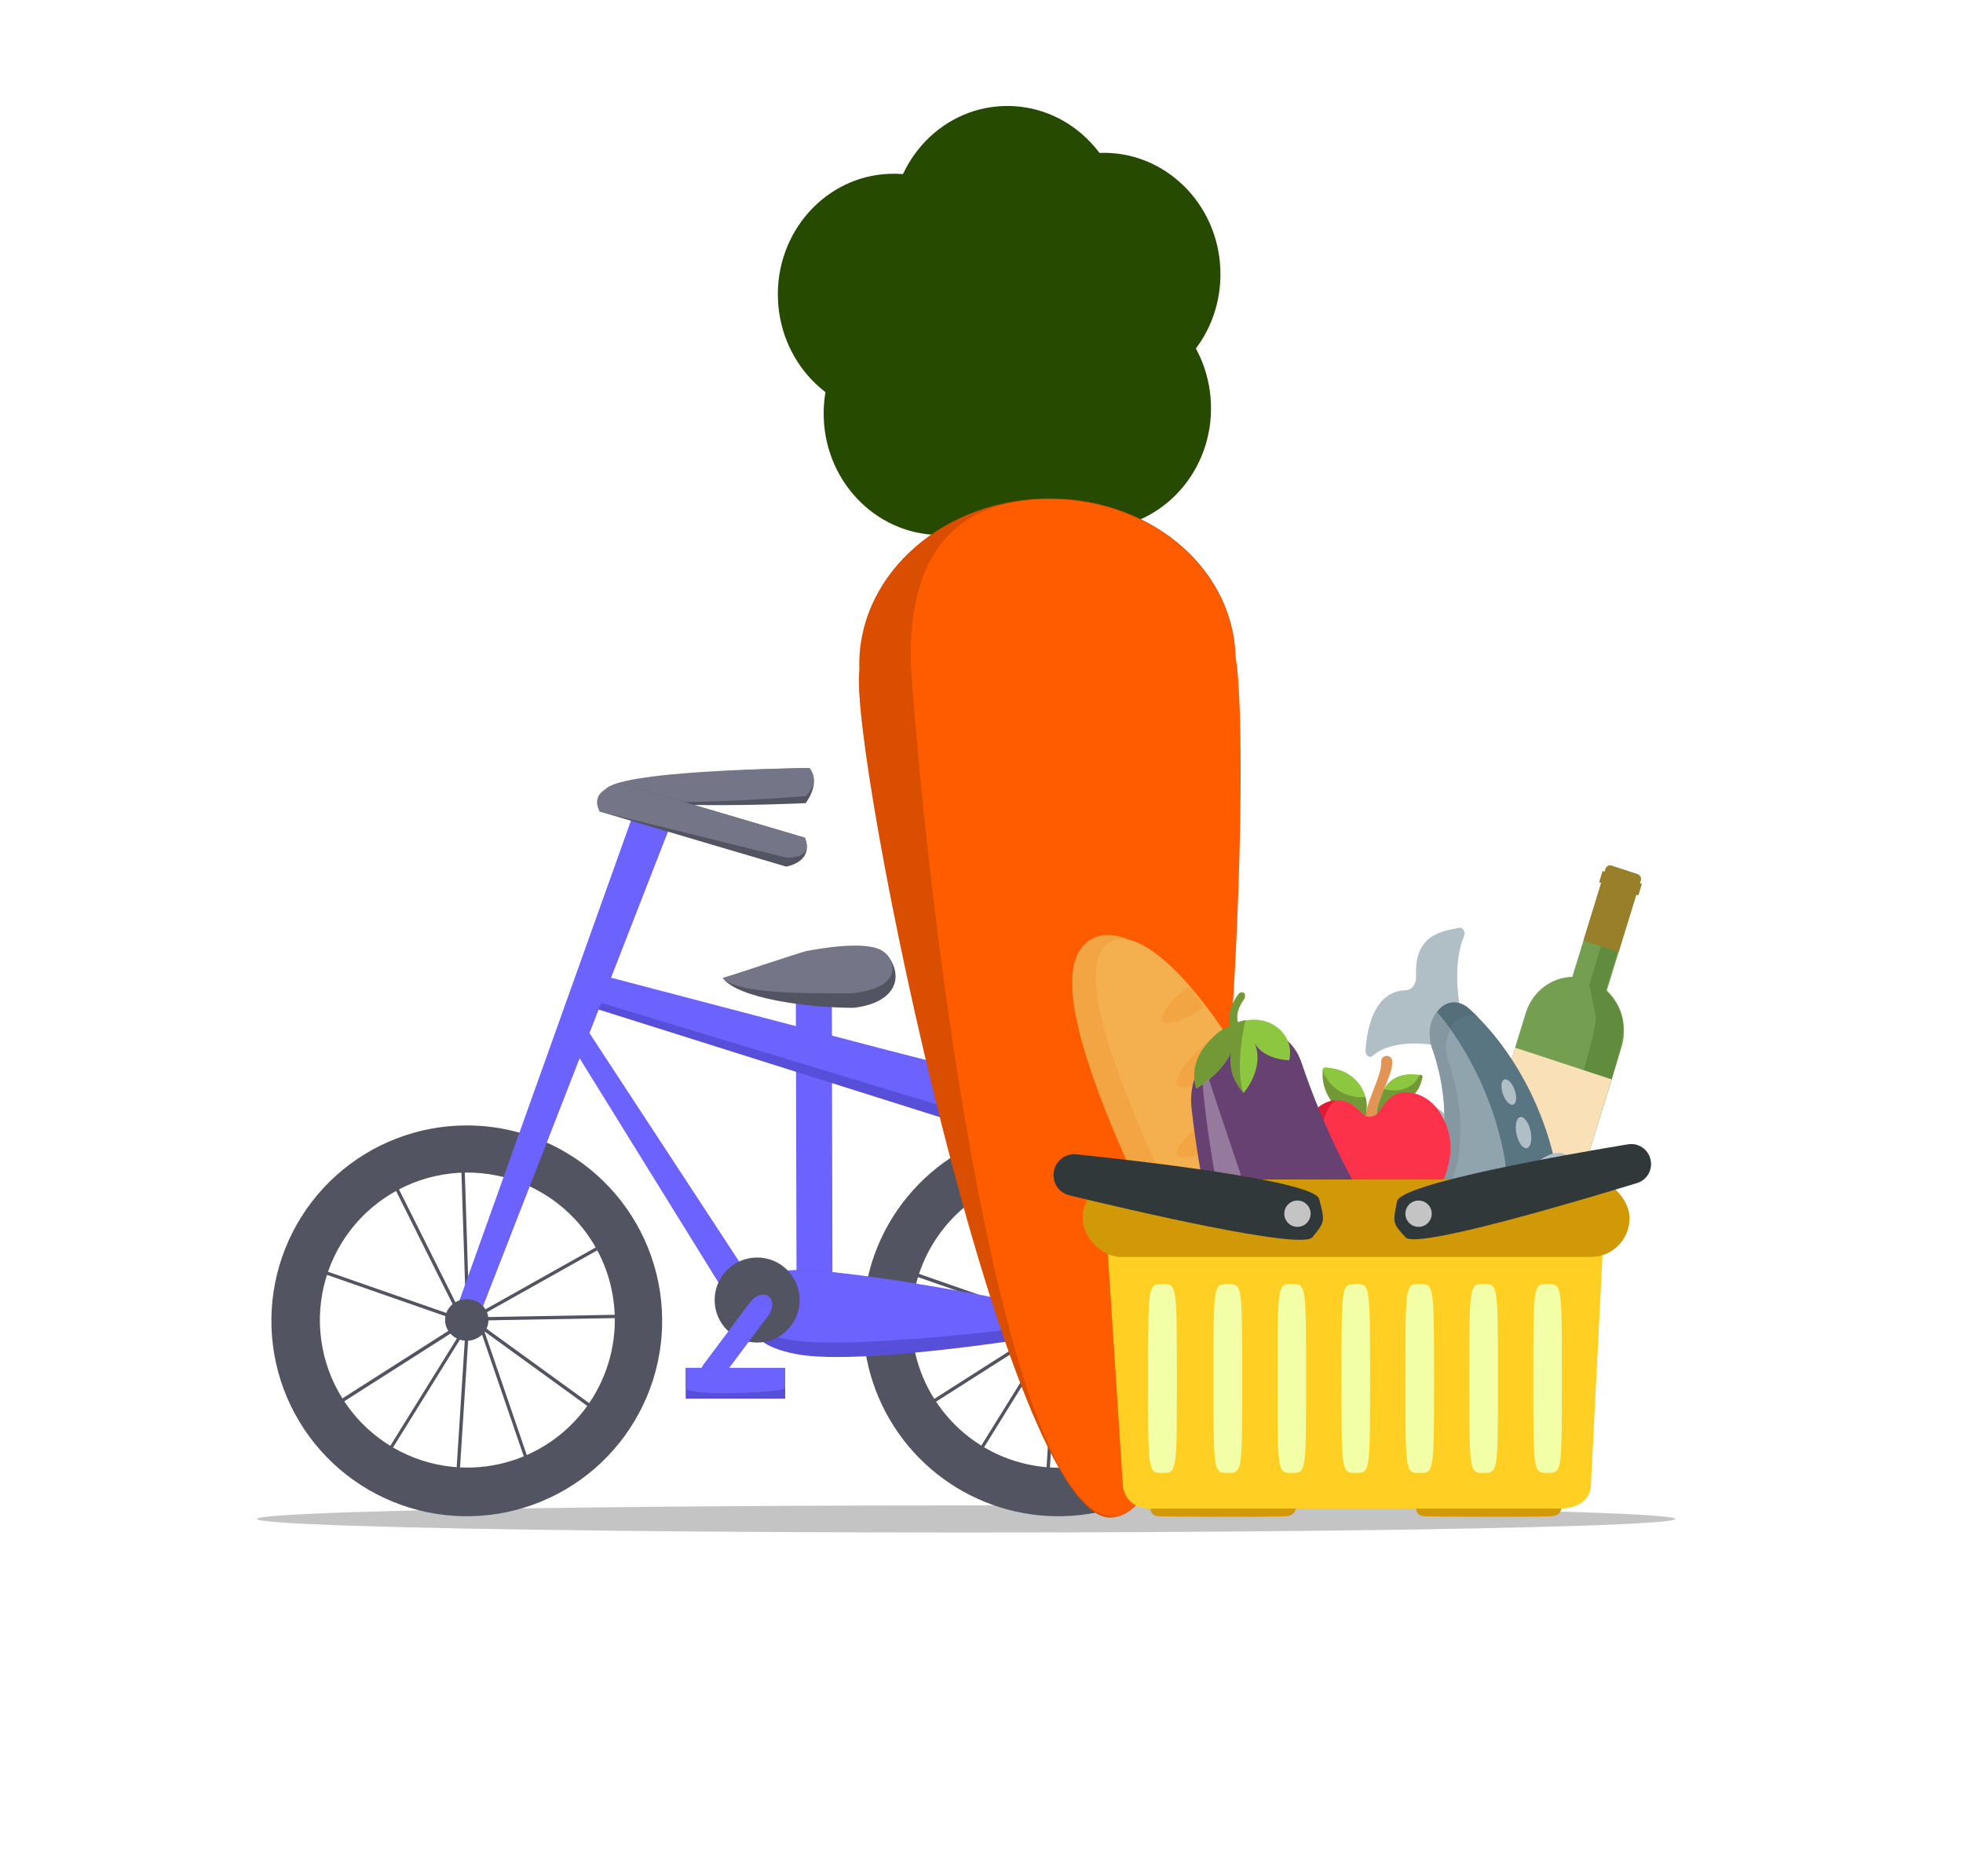 <svg width="1085" height="1037" viewBox="0 0 1085 1037" fill="none" xmlns="http://www.w3.org/2000/svg">
<ellipse cx="542.5" cy="518.5" rx="542.5" ry="518.5" fill="white"/>
<ellipse cx="534" cy="839.5" rx="392" ry="7.5" fill="#C4C4C4"/>
<path d="M253.569 822L259.308 732.232L259.427 732.039L265.221 734.056L291.889 811.822L334.288 781.746L266.733 732.773L266.669 732.58L266.284 732.443L261.93 729.279L332.739 689.566L350.093 708.639L347.343 726.519L265.936 727.968V729.802L348.883 728.316L352 708.043L328.265 681.956L292.769 640.538L292.137 642.252L284.619 634L256.622 639.016V637.906L254.788 637.961V639.346L213.205 646.791L252.011 724.41L257.667 728.509V728.967V729.481L168 698.232L178.643 781.866L254.733 733.387L257.41 731.883L212.545 804.221L253.569 822ZM257.236 735.496L251.873 819.286L215.157 803.349L257.236 735.496ZM331.098 781.746L292.787 808.915L267.724 735.799L331.098 781.746ZM255.632 730.71L253.716 731.782L180.055 778.73L170.154 700.909L255.632 730.71ZM262.141 724.108L259.84 727.821L259.436 727.528L256.686 640.85L283.95 635.953L291.431 644.206L262.141 724.108ZM331.254 688.301L262.645 726.813L263.837 724.859L292.787 645.755L326.89 683.24L331.254 688.301ZM254.825 641.18L257.575 726.171L253.432 723.163L215.927 648.139L254.825 641.18Z" fill="#535461"/>
<path d="M579.555 823L585.303 733.204L585.422 733.011L591.217 735.028L617.877 812.823L660.278 782.759L592.738 733.791L592.674 733.598L592.289 733.46L587.934 730.297L658.747 690.589L676.093 709.659L673.343 727.538L591.913 729.023V730.857L674.865 729.371L678 709.072L654.255 682.979L618.729 641.537L618.097 643.252L610.579 635L582.654 640.006V638.897L580.82 638.952V640.336L539.234 647.781L578.006 725.355L583.662 729.454V729.912V730.426L494 699.179L504.644 782.805L580.738 734.331L583.415 732.828L538.547 805.149L579.555 823ZM583.222 736.504L577.859 820.286L541.141 804.351L583.222 736.504ZM657.097 782.741L618.784 809.907L593.719 736.798L657.097 782.741ZM581.627 731.709L579.711 732.782L506.047 779.725L496.145 701.912L581.627 731.709ZM588.136 725.108L585.835 728.821L585.432 728.528L582.681 641.858L609.947 636.98L617.428 645.232L588.136 725.108ZM657.281 689.296L588.668 727.803L589.86 725.851L618.812 646.754L652.907 684.226L657.281 689.296ZM580.82 642.179L583.571 727.189L579.427 724.182L541.921 649.165L580.82 642.179Z" fill="#535461"/>
<path d="M257.948 622C267.687 621.989 277.382 623.298 286.769 625.891C291.611 627.226 296.351 628.903 300.955 630.91C325.482 641.542 345.195 660.893 356.279 685.22C367.363 709.546 369.031 737.119 360.961 762.605C352.89 788.09 335.655 809.677 312.588 823.189C289.521 836.7 262.263 841.177 236.087 835.753C209.91 830.329 186.675 815.389 170.877 793.824C155.079 772.259 147.84 745.601 150.561 719.007C153.282 692.413 165.769 667.774 185.607 649.855C205.445 631.936 231.224 622.011 257.957 622H257.948ZM258.315 811.105C276.924 811.098 294.971 804.725 309.459 793.045C323.946 781.364 334.002 765.08 337.957 746.895C341.911 728.711 339.526 709.721 331.198 693.079C322.87 676.437 309.099 663.145 292.174 655.409C287.868 653.438 283.398 651.851 278.814 650.665C267.608 647.757 255.911 647.268 244.502 649.232C233.093 651.195 222.232 655.566 212.644 662.054C203.055 668.542 194.958 676.997 188.892 686.857C182.825 696.718 178.929 707.757 177.461 719.241C175.993 730.724 176.988 742.389 180.379 753.458C183.77 764.528 189.479 774.748 197.128 783.439C204.776 792.13 214.188 799.092 224.736 803.862C235.285 808.633 246.728 811.102 258.306 811.105H258.315Z" fill="#535461"/>
<path d="M447.433 424.489C447.433 424.489 343.433 425.989 336.965 436.626C334.756 449.169 445.259 443.883 445.259 443.883C445.259 443.883 454.06 433.066 447.433 424.489Z" fill="#535461"/>
<path d="M447.057 424.46C447.057 424.46 336.122 425.472 334.296 437.303C332.47 449.134 445.368 439.998 445.368 439.998C445.368 439.998 454.136 432.242 447.057 424.46Z" fill="#747688"/>
<path d="M439.869 542.299L459.75 542.253L460.153 717.701L440.271 717.746L439.869 542.299Z" fill="#6C63FF"/>
<path d="M531.657 590.875L324.94 539L318 553.9L534 622L531.657 590.875Z" fill="#574FD9"/>
<path d="M532.286 591.329L324.947 537L318 549.945L543 618L532.286 591.329Z" fill="#6C63FF"/>
<path d="M418 711.657L316.656 557L311 569.749L407.716 726L418 711.657Z" fill="#6C63FF"/>
<path d="M252.677 722.329L263.357 731.198L365.683 468.66L370.266 456.912L352.698 442.47L346.503 459.809L252.677 722.329Z" fill="#6C63FF"/>
<path d="M444.933 462.989L343.521 432.989C343.521 432.989 327.432 435.489 331.432 448.489L434.517 478.945C434.517 478.945 450.1 476.627 444.933 462.989Z" fill="#535461"/>
<path d="M444.88 463.074L343.522 432.989C343.522 432.989 324.768 435.686 331.433 448.489L434.517 473.95C434.517 473.95 450.047 475.23 444.88 463.074Z" fill="#747688"/>
<path d="M479.635 706.214C483.317 689.856 490.77 674.585 501.401 661.618C505.348 656.8 509.7 652.328 514.41 648.253C532.519 632.618 555.308 623.439 579.199 622.156C603.089 620.872 626.73 627.557 646.411 641.161C666.091 654.765 680.697 674.518 687.937 697.32C695.176 720.122 694.639 744.683 686.41 767.147C678.181 789.611 662.725 808.707 642.469 821.438C622.213 834.169 598.303 839.814 574.491 837.488C550.679 835.162 528.313 824.995 510.905 808.585C493.496 792.174 482.029 770.448 478.304 746.816C477.437 741.252 477.001 735.629 477 729.998C476.994 721.997 477.878 714.02 479.635 706.214ZM585.383 811.184C602.121 811.167 618.447 805.995 632.142 796.372C645.837 786.749 656.235 773.143 661.924 757.402C667.612 741.662 668.314 724.551 663.935 708.398C659.556 692.244 650.307 677.831 637.447 667.118C624.587 656.406 608.74 649.914 592.06 648.525C575.38 647.135 558.677 650.917 544.222 659.355C529.767 667.793 518.261 680.477 511.27 695.684C504.279 710.891 502.141 727.882 505.147 744.346C508.59 763.113 518.504 780.078 533.164 792.29C547.824 804.502 566.302 811.188 585.383 811.184V811.184Z" fill="#535461"/>
<path d="M589.176 730.205C589.176 730.205 439.42 690.21 427.302 705.472C415.185 720.734 402.346 741.113 440.106 748.385C477.865 755.657 592 736.014 592 736.014L589.176 730.205Z" fill="#574FD9"/>
<path d="M591.096 725.505C591.096 725.505 437.109 692.175 424.65 704.893C412.19 717.612 398.988 734.594 437.815 740.654C476.641 746.714 594 730.345 594 730.345L591.096 725.505Z" fill="#6C63FF"/>
<path d="M586 720.273L532.701 592L532 621.5L583.285 732L586 720.273Z" fill="#574FD9"/>
<path d="M587 722L532.5 591.5L531 613.5L581.384 727L587 722Z" fill="#6C63FF"/>
<path d="M585 742C578.373 742 573 736.627 573 730C573 723.373 578.373 718 585 718C591.627 718 597 723.373 597 730C597 736.627 591.627 742 585 742Z" fill="#535461"/>
<path d="M258 741C251.373 741 246 735.851 246 729.5C246 723.149 251.373 718 258 718C264.627 718 270 723.149 270 729.5C270 735.851 264.627 741 258 741Z" fill="#535461"/>
<path d="M418.5 742C405.521 742 395 731.479 395 718.5C395 705.521 405.521 695 418.5 695C431.479 695 442 705.521 442 718.5C442 731.479 431.479 742 418.5 742Z" fill="#535461"/>
<path d="M424.817 716.457L424.824 716.463C427.582 718.525 427.516 723.274 424.677 727.071L399.019 761.381C396.18 765.178 391.643 766.584 388.885 764.521L388.878 764.516C386.12 762.454 386.186 757.704 389.025 753.908L414.683 719.597C417.522 715.801 422.059 714.395 424.817 716.457Z" fill="#6C63FF"/>
<path d="M379 756H434V773H379V756Z" fill="#574FD9"/>
<path d="M379 756H434V767.014C434 769.767 379 772.062 379 767.014V756Z" fill="#6C63FF"/>
<path d="M399.5 540.5C399.5 540.5 443.984 527.582 446.652 526.924C457.119 524.358 483.507 518.977 490.605 528.112C499.512 539.517 495.652 554.149 471.89 557C447.159 557 407.674 551.916 399.5 540.5Z" fill="#535461"/>
<path d="M399.534 540.594C399.534 540.594 442.953 526.166 445.587 525.656C455.919 523.664 481.968 519.487 488.975 526.578C497.768 535.43 493.957 546.787 470.5 549C446.087 549 407.603 549.455 399.534 540.594Z" fill="#747688"/>
<path d="M492.816 127.944C494.263 164.845 513.081 134.147 548.536 132.757C583.991 131.367 622.655 159.811 621.208 122.91C619.761 86.008 589.847 57.22 554.392 58.61C518.938 60 491.369 91.042 492.816 127.944Z" fill="#264A00"/>
<path d="M429.989 165.397C431.436 202.299 461.351 231.087 496.805 229.697C532.26 228.307 559.829 197.265 558.382 160.363C556.935 123.462 527.02 94.674 491.566 96.064C456.111 97.454 428.543 128.496 429.989 165.397Z" fill="#264A00"/>
<path d="M455.318 231.323C456.765 268.225 486.679 297.013 522.134 295.623C557.588 294.233 585.157 263.191 583.71 226.289C582.263 189.388 552.349 160.6 516.894 161.99C481.44 163.38 453.871 194.422 455.318 231.323Z" fill="#264A00"/>
<path d="M540.913 227.967C542.36 264.869 572.274 293.657 607.729 292.267C643.183 290.877 670.752 259.835 669.305 222.934C667.858 186.032 637.944 157.244 602.489 158.634C567.035 160.024 539.466 191.066 540.913 227.967Z" fill="#264A00"/>
<path d="M546.135 153.846C547.582 190.747 577.496 219.535 612.951 218.145C648.406 216.755 675.974 185.713 674.527 148.812C673.081 111.91 643.166 83.122 607.712 84.512C572.257 85.902 544.688 116.944 546.135 153.846Z" fill="#264A00"/>
<path d="M475.01 370.076C468.964 416.675 556.699 840.992 614.102 838.742C671.504 836.491 683.806 541.652 682.883 361.925C680.926 312 632.805 273.351 575.402 275.602C518 277.852 473.052 320.15 475.01 370.076Z" fill="#D94E00"/>
<path d="M682.807 362.566C692.498 408.694 680.092 826.776 616.494 838.276C559.024 840.529 516.726 549.406 503.546 369.594C501.582 319.511 517.722 278.216 575.192 275.962C632.663 273.709 680.843 312.483 682.807 362.566Z" fill="#FF5C00"/>
<path d="M894.427 555.983C892.84 552.754 890.705 549.858 888.127 547.434L906.818 486.677C906.927 486.324 906.968 485.953 906.94 485.585C906.912 485.217 906.815 484.859 906.654 484.531C906.493 484.204 906.272 483.913 906.003 483.676C905.734 483.439 905.423 483.261 905.087 483.15L890.767 478.446C890.432 478.336 890.078 478.296 889.726 478.329C889.374 478.362 889.031 478.468 888.717 478.639C888.403 478.81 888.123 479.045 887.895 479.328C887.666 479.612 887.492 479.94 887.384 480.292L869.051 539.884C863.32 539.987 857.748 541.977 853.126 545.573C848.505 549.168 845.068 554.185 843.304 559.913L803.208 690.246C802.234 693.413 802.497 696.845 803.941 699.785C805.384 702.725 807.889 704.934 810.905 705.924L841.579 716.001C844.581 716.987 847.845 716.68 850.654 715.148C853.462 713.615 855.585 710.983 856.555 707.83L896.195 578.979C897.362 575.198 897.807 571.221 897.504 567.274C897.2 563.328 896.155 559.491 894.427 555.983V555.983Z" fill="#749F50"/>
<path d="M907.007 488.585L906.08 488.081C906.08 488.081 908.172 484.807 905.176 483.479C902.181 482.151 897.422 480.849 897.422 480.849L878.482 544.344C878.482 544.344 880.311 553.346 882.007 561.719C883.704 570.092 855.737 655.395 836.253 714.363L842.52 716.227C849.542 717.049 852.344 715.258 855.775 708.955L890.8 596.646C898.564 570.16 900.849 560.819 887.572 547.313L904.089 494.236L905.403 494.779L907.007 488.585Z" fill="#618C3D"/>
<path d="M890.79 596.548L837.426 579.018L814.648 653.059L868.012 670.589L890.79 596.548Z" fill="#F9E0B7"/>
<path d="M907.52 488.521L906.368 488.142L906.818 486.677C906.927 486.324 906.968 485.953 906.94 485.585C906.912 485.217 906.814 484.859 906.654 484.531C906.493 484.204 906.272 483.913 906.003 483.676C905.734 483.439 905.423 483.261 905.087 483.15L890.767 478.446C890.432 478.336 890.078 478.296 889.726 478.329C889.374 478.362 889.031 478.468 888.717 478.639C888.403 478.81 888.123 479.045 887.895 479.328C887.666 479.612 887.492 479.94 887.384 480.292L886.933 481.758L885.78 481.379L883.864 487.607L885.017 487.986L875.225 519.816L894.659 526.201L904.452 494.37L905.605 494.749L907.52 488.521Z" fill="#997F2A"/>
<path d="M806.718 555.256C806.718 555.256 802.567 532.814 809.189 517.527C810.165 515.27 808.543 512.324 806.536 512.758C797.539 514.709 781.575 516.11 782.72 539.385C782.933 543.704 780.475 547.201 777.175 547.271C759.394 547.644 755.529 568.611 754.771 580.532C754.603 583.188 756.972 585.072 758.609 583.614C769.692 573.727 791.167 577.365 791.167 577.365L806.718 555.256Z" fill="#B0BEC5"/>
<path d="M784.403 660.609C784.755 633.407 771.392 619.206 785.687 612.863C799.983 606.52 805.129 629.491 805.129 629.491L803.451 660.691L784.403 660.609Z" fill="#B0BEC5"/>
<path d="M724.315 749.762L726.872 750.751C730.11 751.996 732.188 756.341 731.531 760.473C731.345 761.648 731.293 762.837 731.369 764.017C731.669 768.71 733.961 773.166 737.449 775.349C759.613 789.198 783.542 788.41 804.508 777.746L804.522 777.729C804.522 777.729 804.525 777.725 804.528 777.715L819.78 753.385L805.912 695.946L775.644 676.067L761.017 674.622C719.053 686.314 715.615 720.647 716.637 737.597C716.976 743.192 720.111 748.143 724.315 749.762Z" fill="#B0BEC5"/>
<path d="M804.508 777.746C841.447 758.958 869.181 709.509 861.827 655.485C856.617 617.223 837.456 580.714 812.106 557.586C806.716 552.667 799.765 552.845 795.259 558.107L794.282 559.247L819.211 630.442L805.912 695.946L802.428 728.303L802.429 728.307C810.994 755.362 804.524 777.731 804.524 777.731L804.508 777.746Z" fill="#5A7582"/>
<ellipse rx="26.135" ry="36.367" transform="matrix(-1 -0.004 -0.064 -0.998 742.85 740.269)" fill="#B0BEC5"/>
<path d="M761.017 674.622C785.027 691.281 796.88 710.778 802.429 728.303C802.429 728.303 840.67 684.979 831.058 636.9C821.446 588.821 794.282 559.247 794.282 559.247C790.113 564.115 789.062 572.164 791.583 579.309C803.141 612.058 804.022 662.634 761.017 674.622V674.622Z" fill="#90A4AE"/>
<path d="M803.153 566.431C806.865 562.095 811.492 559.914 816.778 562.071C815.246 560.526 813.687 559.029 812.106 557.586C807.389 553.283 801.477 552.88 797.055 556.373C796.03 557.181 795.165 558.218 794.282 559.248L799.526 574.229C800.125 571.253 801.344 568.543 803.153 566.431V566.431Z" fill="#546E7A"/>
<path d="M716.835 740.69C717.023 743.626 717.602 747.63 718.402 750.568C718.402 750.568 718.402 750.568 718.912 748.97C719.082 745.235 718.912 748.97 719.082 745.235C718.057 728.284 727.923 693.499 769.887 681.805C773.223 680.875 776.292 679.713 779.115 678.345L775.644 676.067L761.017 674.622C740.69 680.284 729.403 691.261 723.283 703C718.129 712.888 715.887 725.157 716.637 737.597C716.7 738.629 716.583 739.689 716.835 740.69Z" fill="#8597A1"/>
<path d="M837.536 689.513C856.969 690.302 877.231 677.869 871.684 648.46C867.17 628.959 851.495 639.3 846.204 645.949C840.912 652.597 833.951 659.885 828.285 663.274C827.105 663.98 826.264 665.421 825.674 667.261C822.453 677.301 828.909 689.163 837.536 689.513V689.513Z" fill="#B0BEC5"/>
<path d="M827.994 728.584C830.441 724.183 830.678 718.877 828.524 716.738C826.37 714.599 822.639 716.433 820.192 720.835C817.746 725.239 817.508 730.542 819.662 732.681C821.818 734.823 825.547 732.988 827.994 728.584Z" fill="#B0BEC5"/>
<path d="M844.954 712.624C846.058 708.16 845.238 703.653 843.125 702.56C841.012 701.467 838.405 704.2 837.301 708.664C836.198 713.13 837.018 717.638 839.131 718.731C841.245 719.823 843.851 717.09 844.954 712.624Z" fill="#B0BEC5"/>
<path d="M845.933 624.907C844.87 620.182 842.29 616.823 840.17 617.408C838.048 617.993 837.191 622.297 838.253 627.025C839.316 631.75 841.896 635.107 844.018 634.524C846.138 633.939 846.997 629.635 845.933 624.907Z" fill="#B0BEC5"/>
<path d="M836.937 601.731C835.408 597.975 832.831 595.738 831.181 596.737C829.531 597.737 829.431 601.592 830.962 605.349C832.491 609.107 835.068 611.342 836.718 610.342C838.368 609.343 838.468 605.487 836.937 601.731Z" fill="#B0BEC5"/>
<path d="M770.29 681.686C812.882 669.494 811.975 619.139 800.455 586.494C798.279 580.33 798.768 573.496 801.62 568.61C797.274 562.506 794.282 559.247 794.282 559.247C791.416 562.593 790.023 567.443 790.252 572.471C790.357 574.756 790.796 577.075 791.583 579.309C798.882 599.991 801.311 625.102 793.926 644.689C791.522 651.069 788.048 656.898 783.287 661.804C777.732 667.529 770.424 671.999 761.017 674.62C764.338 676.925 767.417 679.285 770.29 681.686V681.686Z" fill="#8597A1"/>
<path d="M707.096 625.044C737.455 692.692 731.742 754.279 707.096 763.944C682.45 773.609 660.351 724.095 627.614 652.411C592.844 576.274 581.058 527.612 605.704 517.947C630.35 508.282 676.737 557.396 707.096 625.044Z" fill="#F3A543"/>
<path d="M707.972 627.289C737.687 693.5 736.28 752.138 715.794 760.172C695.308 768.206 673.664 719.749 641.693 649.559C607.737 575.01 594.94 527.877 615.426 519.843C635.911 511.81 678.258 561.078 707.972 627.289Z" fill="#F4B04F"/>
<path d="M655.737 546.142C651.101 549.678 647.128 553.613 644.695 557.082C642.262 560.551 641.566 563.27 642.761 564.639C643.957 566.009 646.945 565.918 651.069 564.387C655.193 562.855 664.78 557.863 664.752 556.472C664.724 555.082 661.341 550.803 661.341 550.803C657.683 545.442 657.337 544.923 655.737 546.142Z" fill="#F3A543"/>
<path d="M690.292 602.832C678.259 609.991 667.329 617.751 659.905 624.407C652.481 631.062 649.173 636.067 650.707 638.32C652.241 640.574 658.492 639.891 668.086 636.422C677.679 632.953 700.963 622.318 701.861 619.823C702.76 617.329 698.693 610.231 698.693 610.231C694.803 601.234 694.442 600.363 690.292 602.832Z" fill="#F3A543"/>
<path d="M672.582 571.663C665.246 577.257 658.868 583.375 654.852 588.672C650.836 593.969 649.509 598.011 651.165 599.908C652.82 601.805 657.322 601.402 663.68 598.789C670.038 596.175 684.965 588.003 685.066 585.97C685.168 583.936 680.523 577.979 680.523 577.979C675.578 570.462 675.112 569.734 672.582 571.663Z" fill="#F3A543"/>
<path d="M765.132 601.725C762.892 607.245 760.713 612.663 761.087 615.89C759.544 617.387 756.799 617.773 755.106 616.963C755.067 616.614 755.054 616.263 755.065 615.912L755.156 614.778C756.113 607.233 764.05 593.463 763.406 586.818C763.323 586.053 763.559 585.285 764.063 584.679C764.568 584.073 765.299 583.678 766.1 583.58C766.493 583.534 766.891 583.563 767.27 583.666C767.65 583.769 768.003 583.944 768.308 584.181C768.93 584.666 769.341 585.354 769.461 586.115C770.046 589.674 767.555 595.756 765.133 601.721C765.132 601.723 765.132 601.723 765.132 601.725V601.725Z" fill="#E29454"/>
<path d="M786.106 594.502C786.188 594.611 786.244 594.736 786.269 594.869C786.295 595.001 786.289 595.138 786.254 595.269L785.53 597.918C784.877 600.316 783.662 602.547 781.978 604.439C781.119 604.214 780.246 604.04 779.364 603.916C769.155 602.473 764.656 611.634 761.398 615.599C761.301 615.717 761.197 615.829 761.086 615.935C760.71 612.688 762.899 607.237 765.15 601.683C765.149 601.681 765.149 601.681 765.151 601.679C768.501 595.446 775.499 593.164 782.477 593.83L785.387 594.107C785.53 594.12 785.668 594.163 785.792 594.231C785.915 594.299 786.022 594.391 786.106 594.502V594.502Z" fill="#8DC63F"/>
<path d="M785.384 594.076L784.949 594.034C784.21 595.148 783.432 596.284 782.649 597.426C782.649 597.427 782.649 597.427 782.647 597.429C778.24 602.587 771.418 603.588 765.046 601.911C762.832 607.386 760.715 612.731 761.086 615.935C761.197 615.829 761.301 615.716 761.398 615.598C764.655 611.628 769.152 602.452 779.362 603.9C780.244 604.024 781.117 604.199 781.976 604.424C783.66 602.529 784.874 600.295 785.527 597.893L786.25 595.24C786.286 595.108 786.291 594.972 786.266 594.839C786.24 594.706 786.184 594.581 786.102 594.472C786.019 594.361 785.912 594.268 785.788 594.2C785.664 594.131 785.526 594.089 785.384 594.076V594.076Z" fill="#739937"/>
<path d="M755.068 615.914C755.057 616.267 755.071 616.619 755.109 616.97C754.796 616.825 754.513 616.628 754.275 616.387C751.1 613.105 744.619 606.342 735.921 608.555C733.249 605.004 731.076 599.322 731.11 594.644L731.133 591.106C731.135 590.932 731.175 590.76 731.252 590.601C731.329 590.443 731.441 590.301 731.58 590.187C731.719 590.073 731.882 589.988 732.057 589.939C732.233 589.889 732.417 589.877 732.597 589.901L736.262 590.399C741.618 591.128 746.5 593.674 750.015 597.573C753.53 601.472 755.445 606.463 755.409 611.634L755.16 614.775C755.108 615.173 755.078 615.553 755.068 615.914V615.914Z" fill="#8DC63F"/>
<path d="M731.696 593.043L731.146 591.394L731.122 594.747C731.086 599.406 733.256 605.063 735.926 608.599C744.624 606.39 751.101 613.123 754.274 616.39C754.513 616.63 754.795 616.826 755.108 616.97C755.07 616.621 755.056 616.27 755.067 615.918C755.077 615.56 755.108 615.181 755.16 614.784L755.41 611.656C755.425 609.842 755.197 608.037 754.733 606.283C749.874 606.756 745.003 605.722 740.85 603.335C736.697 600.948 733.486 597.337 731.696 593.043V593.043Z" fill="#739937"/>
<path d="M781.817 604.264C794.352 607.524 800.384 620.63 801.562 630.782C803.66 648.864 787.848 675.691 775.848 677.084C772.874 677.429 769.886 676.197 767.714 675.262C765.811 674.443 762.549 675.192 761.492 675.984C759.602 677.402 756.887 679.284 753.991 679.62C739.653 681.283 720.604 658.783 718.359 640.436C717.279 631.601 720.455 614.23 733.932 608.997C734.523 608.766 735.129 608.571 735.746 608.413C744.439 606.204 750.913 612.944 754.085 616.214C754.323 616.454 754.605 616.651 754.918 616.795C756.619 617.607 759.377 617.219 760.928 615.718C761.038 615.613 761.142 615.501 761.239 615.384C764.498 611.435 769 602.312 779.205 603.744C780.086 603.867 780.959 604.04 781.817 604.264V604.264Z" fill="#FC324B"/>
<path d="M738.523 646.571C732.754 638.851 726.431 621.094 736.382 609.657C736.819 609.154 737.288 608.678 737.786 608.23C737.865 608.16 737.944 608.093 738.023 608.025C737.267 608.092 736.517 608.22 735.782 608.407C735.165 608.566 734.557 608.761 733.965 608.992C720.464 614.228 717.279 631.6 718.359 640.435C720.604 658.783 739.682 681.28 754.047 679.613C756.949 679.276 759.668 677.394 761.563 675.976C762.621 675.183 765.889 674.434 767.796 675.253C769.971 676.187 772.964 677.418 775.944 677.072C780.136 676.586 784.792 673.006 788.99 667.783C774.75 671.931 749.299 660.99 738.523 646.571V646.571Z" fill="#E01B33"/>
<path d="M745.647 662.766C733.442 686.022 711.491 700.11 690.048 700.827C685.091 700.994 680.162 700.443 675.386 699.125C673.526 692.491 671.793 685.802 670.187 679.055C664.984 657.247 661.098 634.875 658.552 612.076C658.173 608.687 658.28 605.285 658.815 601.962C659.346 598.667 660.292 595.45 661.601 592.396C666.423 581.113 676.136 572.037 687.755 569.513C687.942 569.472 688.132 569.432 688.321 569.391C693.762 568.208 699.027 568.616 703.685 570.374C705.734 571.145 707.664 572.18 709.442 573.453C713.876 576.625 717.356 581.292 719.323 587.138C725.775 606.313 733.38 624.492 742.009 641.597C744.318 646.182 746.703 650.688 749.158 655.119C748.14 657.69 746.97 660.245 745.647 662.766Z" fill="#674172"/>
<path d="M665.153 585.34C670.196 607.675 705.286 698.498 698.219 700.045C691.152 701.591 688.245 701.171 683.658 700.7C679.072 700.23 660.524 594.161 665.153 585.34Z" fill="#957A9D"/>
<path d="M683.912 572.11C683.069 572.522 682.181 572.394 681.659 571.69C679.316 568.528 676.862 559.846 684.346 549.625C685.27 548.362 686.718 547.993 687.579 548.801C688.439 549.609 688.388 551.288 687.463 552.551C680.987 561.397 685.226 567.32 685.41 567.568C686.133 568.544 685.88 570.259 684.844 571.397C684.556 571.713 684.237 571.952 683.912 572.11Z" fill="#739937"/>
<path d="M693.436 576.366C699.348 590.386 687.397 604.033 687.397 604.033C679.098 594.819 679.87 585.537 680.536 582.116C680.694 581.298 680.847 580.817 680.871 580.747C680.872 580.745 680.872 580.741 680.873 580.739C680.737 581.062 680.594 581.382 680.444 581.697C674.791 593.784 661.277 601.56 661.277 601.56C656.939 588.687 665.086 578.255 670.98 572.741C673.615 570.277 676.589 568.343 679.73 566.991L682.746 565.692C684.617 564.887 686.514 564.305 688.406 563.951C688.407 563.949 688.407 563.949 688.407 563.949C695.009 562.696 701.539 564.154 706.543 568.285C715.688 575.829 712.559 586.031 712.559 586.031C698.6 585.076 694.35 578.246 693.436 576.366Z" fill="#8DC63F"/>
<path d="M688.397 563.797L687.961 564.201C688.211 563.948 688.368 563.819 688.396 563.796C686.51 564.158 684.619 564.747 682.753 565.56L679.744 566.871C676.61 568.236 673.641 570.182 671.008 572.658C665.118 578.198 656.966 588.67 661.24 601.54C661.24 601.54 674.728 593.706 680.402 581.587L680.403 581.589L680.493 582.007C679.817 585.434 679.015 594.728 687.247 603.922C682.195 589.381 688.397 563.797 688.397 563.797Z" fill="#739937"/>
<path d="M639.256 837.856C637.507 837.356 635.842 836.185 635.842 833.226C635.842 830.266 716.507 833.226 716.507 833.226C715.26 836.692 714.844 837.108 712.026 837.856C709.208 838.604 641.006 838.355 639.256 837.856Z" fill="#D19907"/>
<path d="M786.034 837.856C784.284 837.356 782.62 836.185 782.62 833.226C782.62 830.266 863.285 833.226 863.285 833.226C862.038 836.692 861.622 837.108 858.804 837.856C855.985 838.604 787.784 838.355 786.034 837.856Z" fill="#D19907"/>
<path d="M636.258 833.782C621.497 833.782 620.665 821.515 620.665 821.515L612.411 694.073L612.141 689.915H885.946L879.293 821.515C879.293 821.515 879.293 833.782 861.414 833.782H636.258Z" fill="#FFCF24"/>
<g filter="url(#filter0_b)">
<path d="M863.285 761.848C863.285 814.031 863.285 814.031 855.385 814.031C847.485 814.031 847.485 814.031 847.485 761.848C847.485 709.665 847.485 709.665 855.385 709.665C863.285 709.665 863.285 709.665 863.285 761.848Z" fill="#F3FFA6"/>
</g>
<g filter="url(#filter1_b)">
<path d="M827.942 761.848C827.942 814.031 827.942 814.031 820.042 814.031C812.141 814.031 812.141 814.031 812.141 761.848C812.141 709.665 812.141 709.665 820.042 709.665C827.942 709.665 827.942 709.665 827.942 761.848Z" fill="#F3FFA6"/>
</g>
<g filter="url(#filter2_b)">
<path d="M792.599 761.848C792.599 814.031 792.599 814.031 784.699 814.031C776.798 814.031 776.798 814.031 776.798 761.848C776.798 709.665 776.798 709.665 784.699 709.665C792.599 709.665 792.599 709.665 792.599 761.848Z" fill="#F3FFA6"/>
</g>
<g filter="url(#filter3_b)">
<path d="M757.256 761.848C757.256 814.031 757.256 814.031 749.356 814.031C741.455 814.031 741.455 814.031 741.455 761.848C741.455 709.665 741.455 709.665 749.356 709.665C757.256 709.665 757.256 709.665 757.256 761.848Z" fill="#F3FFA6"/>
</g>
<g filter="url(#filter4_b)">
<path d="M650.458 761.848C650.458 814.031 650.458 814.031 642.526 814.031C634.595 814.031 634.595 814.031 634.595 761.848C634.595 709.665 634.595 709.665 642.526 709.665C650.458 709.665 650.458 709.665 650.458 761.848Z" fill="#F3FFA6"/>
<path d="M686.57 761.848C686.57 814.031 686.57 814.031 678.638 814.031C670.706 814.031 670.706 814.031 670.706 761.848C670.706 709.665 670.706 709.665 678.638 709.665C686.57 709.665 686.57 709.665 686.57 761.848Z" fill="#F3FFA6"/>
</g>
<g filter="url(#filter5_b)">
<path d="M721.913 761.848C721.913 814.031 721.913 814.031 714.012 814.031C706.112 814.031 706.112 814.031 706.112 761.848C706.112 709.665 706.112 709.665 714.012 709.665C721.913 709.665 721.913 709.665 721.913 761.848Z" fill="#F3FFA6"/>
</g>
<rect x="598.42" y="651.869" width="302.287" height="42.828" rx="21.414" fill="#D19907"/>
<path d="M582.482 647.429C583.538 641.492 588.911 637.36 594.908 637.982C627.817 641.395 726.506 652.461 729.142 662.679C732.308 674.946 732.516 675.154 725.381 683.823C719.447 691.033 623.247 668.437 591.018 660.623C585.106 659.19 581.416 653.418 582.482 647.429V647.429Z" fill="#30383A"/>
<path d="M912.273 640.745C910.924 635.134 905.551 631.495 899.858 632.435C868.479 637.617 774.125 653.997 772.164 663.923C769.812 675.832 769.623 676.043 776.969 683.91C783.083 690.457 874.394 663.178 904.871 653.837C910.437 652.131 913.634 646.406 912.273 640.745V640.745Z" fill="#30383A"/>
<circle cx="784.075" cy="670.788" r="7.277" fill="#C4C4C4"/>
<circle cx="717.131" cy="670.788" r="7.277" fill="#C4C4C4"/>
<defs>
<filter id="filter0_b" x="843.485" y="705.665" width="23.8" height="112.366" filterUnits="userSpaceOnUse" color-interpolation-filters="sRGB">
<feFlood flood-opacity="0" result="BackgroundImageFix"/>
<feGaussianBlur in="BackgroundImage" stdDeviation="2"/>
<feComposite in2="SourceAlpha" operator="in" result="effect1_backgroundBlur"/>
<feBlend mode="normal" in="SourceGraphic" in2="effect1_backgroundBlur" result="shape"/>
</filter>
<filter id="filter1_b" x="808.141" y="705.665" width="23.8" height="112.366" filterUnits="userSpaceOnUse" color-interpolation-filters="sRGB">
<feFlood flood-opacity="0" result="BackgroundImageFix"/>
<feGaussianBlur in="BackgroundImage" stdDeviation="2"/>
<feComposite in2="SourceAlpha" operator="in" result="effect1_backgroundBlur"/>
<feBlend mode="normal" in="SourceGraphic" in2="effect1_backgroundBlur" result="shape"/>
</filter>
<filter id="filter2_b" x="772.798" y="705.665" width="23.8" height="112.366" filterUnits="userSpaceOnUse" color-interpolation-filters="sRGB">
<feFlood flood-opacity="0" result="BackgroundImageFix"/>
<feGaussianBlur in="BackgroundImage" stdDeviation="2"/>
<feComposite in2="SourceAlpha" operator="in" result="effect1_backgroundBlur"/>
<feBlend mode="normal" in="SourceGraphic" in2="effect1_backgroundBlur" result="shape"/>
</filter>
<filter id="filter3_b" x="737.455" y="705.665" width="23.8" height="112.366" filterUnits="userSpaceOnUse" color-interpolation-filters="sRGB">
<feFlood flood-opacity="0" result="BackgroundImageFix"/>
<feGaussianBlur in="BackgroundImage" stdDeviation="2"/>
<feComposite in2="SourceAlpha" operator="in" result="effect1_backgroundBlur"/>
<feBlend mode="normal" in="SourceGraphic" in2="effect1_backgroundBlur" result="shape"/>
</filter>
<filter id="filter4_b" x="630.595" y="705.665" width="59.975" height="112.366" filterUnits="userSpaceOnUse" color-interpolation-filters="sRGB">
<feFlood flood-opacity="0" result="BackgroundImageFix"/>
<feGaussianBlur in="BackgroundImage" stdDeviation="2"/>
<feComposite in2="SourceAlpha" operator="in" result="effect1_backgroundBlur"/>
<feBlend mode="normal" in="SourceGraphic" in2="effect1_backgroundBlur" result="shape"/>
</filter>
<filter id="filter5_b" x="702.112" y="705.665" width="23.8" height="112.366" filterUnits="userSpaceOnUse" color-interpolation-filters="sRGB">
<feFlood flood-opacity="0" result="BackgroundImageFix"/>
<feGaussianBlur in="BackgroundImage" stdDeviation="2"/>
<feComposite in2="SourceAlpha" operator="in" result="effect1_backgroundBlur"/>
<feBlend mode="normal" in="SourceGraphic" in2="effect1_backgroundBlur" result="shape"/>
</filter>
</defs>
</svg>
